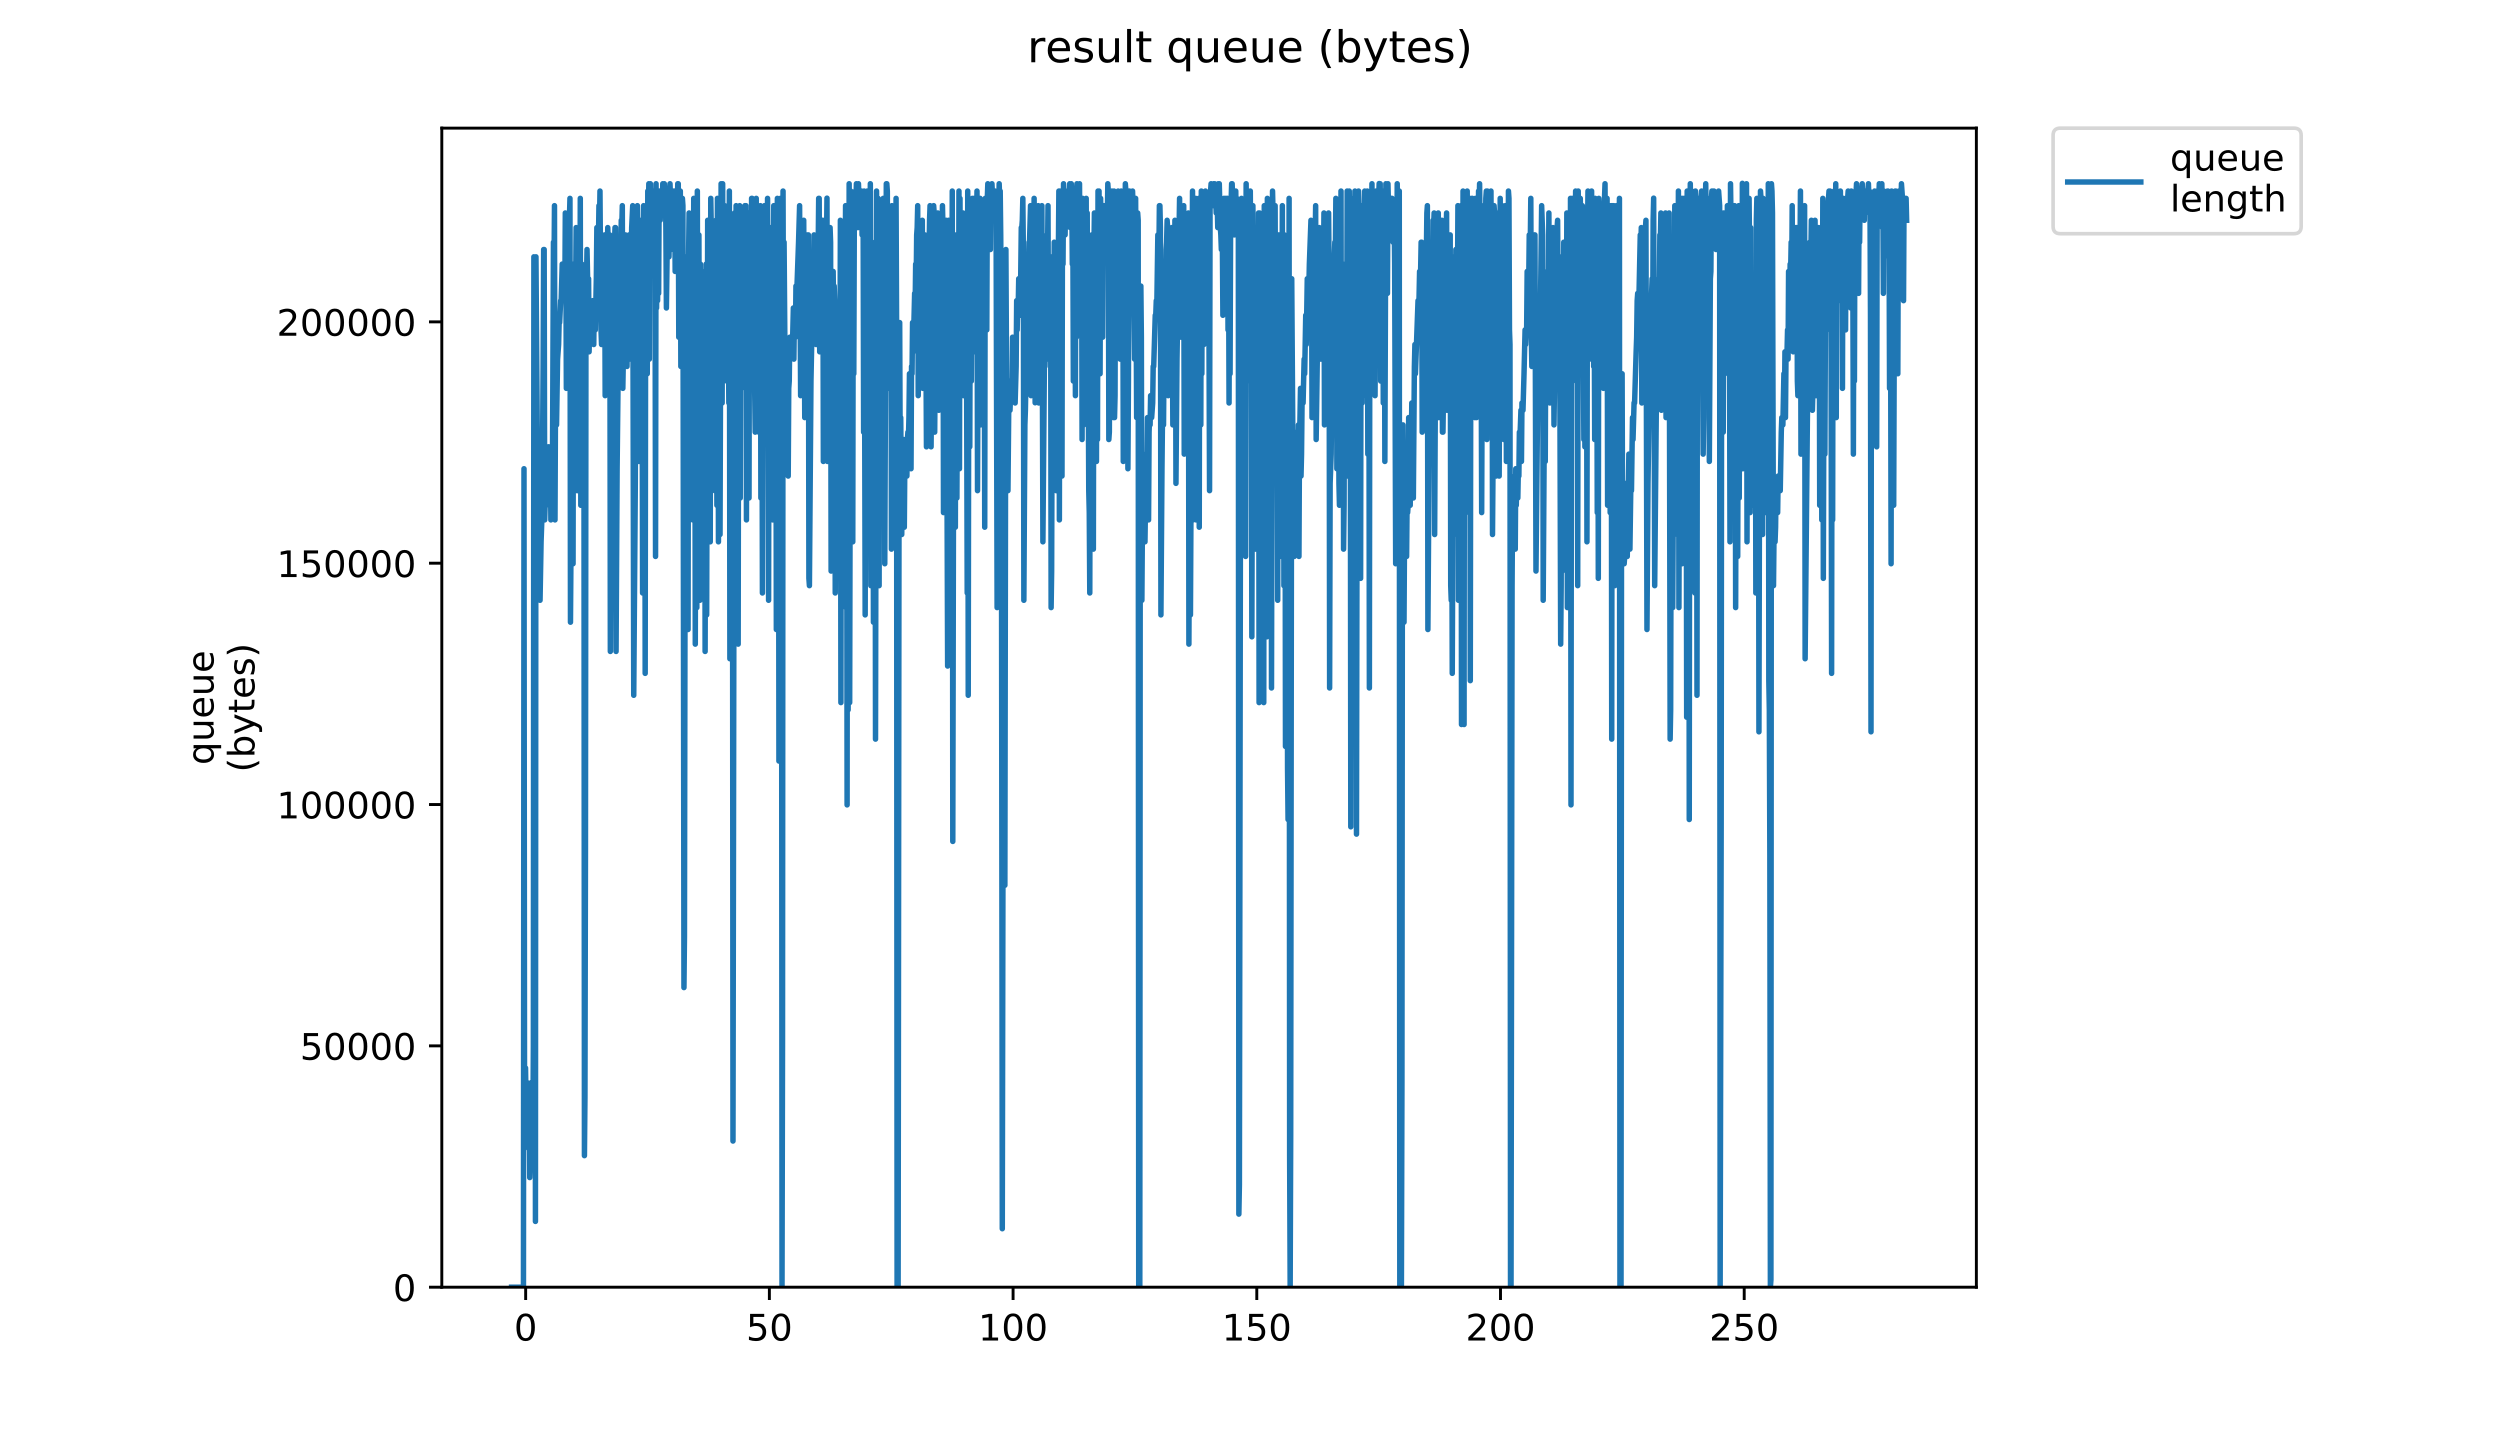 <?xml version="1.0" encoding="utf-8" standalone="no"?>
<!DOCTYPE svg PUBLIC "-//W3C//DTD SVG 1.1//EN"
  "http://www.w3.org/Graphics/SVG/1.1/DTD/svg11.dtd">
<!-- Created with matplotlib (https://matplotlib.org/) -->
<svg height="396pt" version="1.1" viewBox="0 0 684 396" width="684pt" xmlns="http://www.w3.org/2000/svg" xmlns:xlink="http://www.w3.org/1999/xlink">
 <defs>
  <style type="text/css">
*{stroke-linecap:butt;stroke-linejoin:round;}
  </style>
 </defs>
 <g id="figure_1">
  <g id="patch_1">
   <path d="M 0 396 
L 684 396 
L 684 0 
L 0 0 
z
" style="fill:#ffffff;"/>
  </g>
  <g id="axes_1">
   <g id="patch_2">
    <path d="M 120.879 352.174 
L 540.734 352.174 
L 540.734 35.062 
L 120.879 35.062 
z
" style="fill:#ffffff;"/>
   </g>
   <g id="matplotlib.axis_1">
    <g id="xtick_1">
     <g id="line2d_1">
      <defs>
       <path d="M 0 0 
L 0 3.5 
" id="mf8c179e2cf" style="stroke:#000000;stroke-width:0.8;"/>
      </defs>
      <g>
       <use style="stroke:#000000;stroke-width:0.8;" x="143.821" xlink:href="#mf8c179e2cf" y="352.174"/>
      </g>
     </g>
     <g id="text_1">
      <!-- 0 -->
      <defs>
       <path d="M 31.781 66.406 
Q 24.172 66.406 20.328 58.906 
Q 16.5 51.422 16.5 36.375 
Q 16.5 21.391 20.328 13.891 
Q 24.172 6.391 31.781 6.391 
Q 39.453 6.391 43.281 13.891 
Q 47.125 21.391 47.125 36.375 
Q 47.125 51.422 43.281 58.906 
Q 39.453 66.406 31.781 66.406 
z
M 31.781 74.219 
Q 44.047 74.219 50.516 64.516 
Q 56.984 54.828 56.984 36.375 
Q 56.984 17.969 50.516 8.266 
Q 44.047 -1.422 31.781 -1.422 
Q 19.531 -1.422 13.062 8.266 
Q 6.594 17.969 6.594 36.375 
Q 6.594 54.828 13.062 64.516 
Q 19.531 74.219 31.781 74.219 
z
" id="DejaVuSans-48"/>
      </defs>
      <g transform="translate(140.64 366.773)scale(0.1 -0.1)">
       <use xlink:href="#DejaVuSans-48"/>
      </g>
     </g>
    </g>
    <g id="xtick_2">
     <g id="line2d_2">
      <g>
       <use style="stroke:#000000;stroke-width:0.8;" x="210.5" xlink:href="#mf8c179e2cf" y="352.174"/>
      </g>
     </g>
     <g id="text_2">
      <!-- 50 -->
      <defs>
       <path d="M 10.797 72.906 
L 49.516 72.906 
L 49.516 64.594 
L 19.828 64.594 
L 19.828 46.734 
Q 21.969 47.469 24.109 47.828 
Q 26.266 48.188 28.422 48.188 
Q 40.625 48.188 47.75 41.5 
Q 54.891 34.812 54.891 23.391 
Q 54.891 11.625 47.562 5.094 
Q 40.234 -1.422 26.906 -1.422 
Q 22.312 -1.422 17.547 -0.641 
Q 12.797 0.141 7.719 1.703 
L 7.719 11.625 
Q 12.109 9.234 16.797 8.062 
Q 21.484 6.891 26.703 6.891 
Q 35.156 6.891 40.078 11.328 
Q 45.016 15.766 45.016 23.391 
Q 45.016 31 40.078 35.438 
Q 35.156 39.891 26.703 39.891 
Q 22.75 39.891 18.812 39.016 
Q 14.891 38.141 10.797 36.281 
z
" id="DejaVuSans-53"/>
      </defs>
      <g transform="translate(204.137 366.773)scale(0.1 -0.1)">
       <use xlink:href="#DejaVuSans-53"/>
       <use x="63.623" xlink:href="#DejaVuSans-48"/>
      </g>
     </g>
    </g>
    <g id="xtick_3">
     <g id="line2d_3">
      <g>
       <use style="stroke:#000000;stroke-width:0.8;" x="277.179" xlink:href="#mf8c179e2cf" y="352.174"/>
      </g>
     </g>
     <g id="text_3">
      <!-- 100 -->
      <defs>
       <path d="M 12.406 8.297 
L 28.516 8.297 
L 28.516 63.922 
L 10.984 60.406 
L 10.984 69.391 
L 28.422 72.906 
L 38.281 72.906 
L 38.281 8.297 
L 54.391 8.297 
L 54.391 0 
L 12.406 0 
z
" id="DejaVuSans-49"/>
      </defs>
      <g transform="translate(267.635 366.773)scale(0.1 -0.1)">
       <use xlink:href="#DejaVuSans-49"/>
       <use x="63.623" xlink:href="#DejaVuSans-48"/>
       <use x="127.246" xlink:href="#DejaVuSans-48"/>
      </g>
     </g>
    </g>
    <g id="xtick_4">
     <g id="line2d_4">
      <g>
       <use style="stroke:#000000;stroke-width:0.8;" x="343.858" xlink:href="#mf8c179e2cf" y="352.174"/>
      </g>
     </g>
     <g id="text_4">
      <!-- 150 -->
      <g transform="translate(334.314 366.773)scale(0.1 -0.1)">
       <use xlink:href="#DejaVuSans-49"/>
       <use x="63.623" xlink:href="#DejaVuSans-53"/>
       <use x="127.246" xlink:href="#DejaVuSans-48"/>
      </g>
     </g>
    </g>
    <g id="xtick_5">
     <g id="line2d_5">
      <g>
       <use style="stroke:#000000;stroke-width:0.8;" x="410.537" xlink:href="#mf8c179e2cf" y="352.174"/>
      </g>
     </g>
     <g id="text_5">
      <!-- 200 -->
      <defs>
       <path d="M 19.188 8.297 
L 53.609 8.297 
L 53.609 0 
L 7.328 0 
L 7.328 8.297 
Q 12.938 14.109 22.625 23.891 
Q 32.328 33.688 34.812 36.531 
Q 39.547 41.844 41.422 45.531 
Q 43.312 49.219 43.312 52.781 
Q 43.312 58.594 39.234 62.25 
Q 35.156 65.922 28.609 65.922 
Q 23.969 65.922 18.812 64.312 
Q 13.672 62.703 7.812 59.422 
L 7.812 69.391 
Q 13.766 71.781 18.938 73 
Q 24.125 74.219 28.422 74.219 
Q 39.75 74.219 46.484 68.547 
Q 53.219 62.891 53.219 53.422 
Q 53.219 48.922 51.531 44.891 
Q 49.859 40.875 45.406 35.406 
Q 44.188 33.984 37.641 27.219 
Q 31.109 20.453 19.188 8.297 
z
" id="DejaVuSans-50"/>
      </defs>
      <g transform="translate(400.993 366.773)scale(0.1 -0.1)">
       <use xlink:href="#DejaVuSans-50"/>
       <use x="63.623" xlink:href="#DejaVuSans-48"/>
       <use x="127.246" xlink:href="#DejaVuSans-48"/>
      </g>
     </g>
    </g>
    <g id="xtick_6">
     <g id="line2d_6">
      <g>
       <use style="stroke:#000000;stroke-width:0.8;" x="477.216" xlink:href="#mf8c179e2cf" y="352.174"/>
      </g>
     </g>
     <g id="text_6">
      <!-- 250 -->
      <g transform="translate(467.672 366.773)scale(0.1 -0.1)">
       <use xlink:href="#DejaVuSans-50"/>
       <use x="63.623" xlink:href="#DejaVuSans-53"/>
       <use x="127.246" xlink:href="#DejaVuSans-48"/>
      </g>
     </g>
    </g>
   </g>
   <g id="matplotlib.axis_2">
    <g id="ytick_1">
     <g id="line2d_7">
      <defs>
       <path d="M 0 0 
L -3.5 0 
" id="m109876a748" style="stroke:#000000;stroke-width:0.8;"/>
      </defs>
      <g>
       <use style="stroke:#000000;stroke-width:0.8;" x="120.879" xlink:href="#m109876a748" y="352.174"/>
      </g>
     </g>
     <g id="text_7">
      <!-- 0 -->
      <g transform="translate(107.516 355.973)scale(0.1 -0.1)">
       <use xlink:href="#DejaVuSans-48"/>
      </g>
     </g>
    </g>
    <g id="ytick_2">
     <g id="line2d_8">
      <g>
       <use style="stroke:#000000;stroke-width:0.8;" x="120.879" xlink:href="#m109876a748" y="286.146"/>
      </g>
     </g>
     <g id="text_8">
      <!-- 50000 -->
      <g transform="translate(82.066 289.945)scale(0.1 -0.1)">
       <use xlink:href="#DejaVuSans-53"/>
       <use x="63.623" xlink:href="#DejaVuSans-48"/>
       <use x="127.246" xlink:href="#DejaVuSans-48"/>
       <use x="190.869" xlink:href="#DejaVuSans-48"/>
       <use x="254.492" xlink:href="#DejaVuSans-48"/>
      </g>
     </g>
    </g>
    <g id="ytick_3">
     <g id="line2d_9">
      <g>
       <use style="stroke:#000000;stroke-width:0.8;" x="120.879" xlink:href="#m109876a748" y="220.117"/>
      </g>
     </g>
     <g id="text_9">
      <!-- 100000 -->
      <g transform="translate(75.704 223.917)scale(0.1 -0.1)">
       <use xlink:href="#DejaVuSans-49"/>
       <use x="63.623" xlink:href="#DejaVuSans-48"/>
       <use x="127.246" xlink:href="#DejaVuSans-48"/>
       <use x="190.869" xlink:href="#DejaVuSans-48"/>
       <use x="254.492" xlink:href="#DejaVuSans-48"/>
       <use x="318.115" xlink:href="#DejaVuSans-48"/>
      </g>
     </g>
    </g>
    <g id="ytick_4">
     <g id="line2d_10">
      <g>
       <use style="stroke:#000000;stroke-width:0.8;" x="120.879" xlink:href="#m109876a748" y="154.089"/>
      </g>
     </g>
     <g id="text_10">
      <!-- 150000 -->
      <g transform="translate(75.704 157.888)scale(0.1 -0.1)">
       <use xlink:href="#DejaVuSans-49"/>
       <use x="63.623" xlink:href="#DejaVuSans-53"/>
       <use x="127.246" xlink:href="#DejaVuSans-48"/>
       <use x="190.869" xlink:href="#DejaVuSans-48"/>
       <use x="254.492" xlink:href="#DejaVuSans-48"/>
       <use x="318.115" xlink:href="#DejaVuSans-48"/>
      </g>
     </g>
    </g>
    <g id="ytick_5">
     <g id="line2d_11">
      <g>
       <use style="stroke:#000000;stroke-width:0.8;" x="120.879" xlink:href="#m109876a748" y="88.061"/>
      </g>
     </g>
     <g id="text_11">
      <!-- 200000 -->
      <g transform="translate(75.704 91.86)scale(0.1 -0.1)">
       <use xlink:href="#DejaVuSans-50"/>
       <use x="63.623" xlink:href="#DejaVuSans-48"/>
       <use x="127.246" xlink:href="#DejaVuSans-48"/>
       <use x="190.869" xlink:href="#DejaVuSans-48"/>
       <use x="254.492" xlink:href="#DejaVuSans-48"/>
       <use x="318.115" xlink:href="#DejaVuSans-48"/>
      </g>
     </g>
    </g>
    <g id="text_12">
     <!-- queue -->
     <defs>
      <path d="M 14.797 27.297 
Q 14.797 17.391 18.875 11.75 
Q 22.953 6.109 30.078 6.109 
Q 37.203 6.109 41.297 11.75 
Q 45.406 17.391 45.406 27.297 
Q 45.406 37.203 41.297 42.844 
Q 37.203 48.484 30.078 48.484 
Q 22.953 48.484 18.875 42.844 
Q 14.797 37.203 14.797 27.297 
z
M 45.406 8.203 
Q 42.578 3.328 38.25 0.953 
Q 33.938 -1.422 27.875 -1.422 
Q 17.969 -1.422 11.734 6.484 
Q 5.516 14.406 5.516 27.297 
Q 5.516 40.188 11.734 48.094 
Q 17.969 56 27.875 56 
Q 33.938 56 38.25 53.625 
Q 42.578 51.266 45.406 46.391 
L 45.406 54.688 
L 54.391 54.688 
L 54.391 -20.797 
L 45.406 -20.797 
z
" id="DejaVuSans-113"/>
      <path d="M 8.5 21.578 
L 8.5 54.688 
L 17.484 54.688 
L 17.484 21.922 
Q 17.484 14.156 20.5 10.266 
Q 23.531 6.391 29.594 6.391 
Q 36.859 6.391 41.078 11.031 
Q 45.312 15.672 45.312 23.688 
L 45.312 54.688 
L 54.297 54.688 
L 54.297 0 
L 45.312 0 
L 45.312 8.406 
Q 42.047 3.422 37.719 1 
Q 33.406 -1.422 27.688 -1.422 
Q 18.266 -1.422 13.375 4.438 
Q 8.5 10.297 8.5 21.578 
z
M 31.109 56 
z
" id="DejaVuSans-117"/>
      <path d="M 56.203 29.594 
L 56.203 25.203 
L 14.891 25.203 
Q 15.484 15.922 20.484 11.062 
Q 25.484 6.203 34.422 6.203 
Q 39.594 6.203 44.453 7.469 
Q 49.312 8.734 54.109 11.281 
L 54.109 2.781 
Q 49.266 0.734 44.188 -0.344 
Q 39.109 -1.422 33.891 -1.422 
Q 20.797 -1.422 13.156 6.188 
Q 5.516 13.812 5.516 26.812 
Q 5.516 40.234 12.766 48.109 
Q 20.016 56 32.328 56 
Q 43.359 56 49.781 48.891 
Q 56.203 41.797 56.203 29.594 
z
M 47.219 32.234 
Q 47.125 39.594 43.094 43.984 
Q 39.062 48.391 32.422 48.391 
Q 24.906 48.391 20.391 44.141 
Q 15.875 39.891 15.188 32.172 
z
" id="DejaVuSans-101"/>
     </defs>
     <g transform="translate(58.426 209.283)rotate(-90)scale(0.1 -0.1)">
      <use xlink:href="#DejaVuSans-113"/>
      <use x="63.477" xlink:href="#DejaVuSans-117"/>
      <use x="126.855" xlink:href="#DejaVuSans-101"/>
      <use x="188.379" xlink:href="#DejaVuSans-117"/>
      <use x="251.758" xlink:href="#DejaVuSans-101"/>
     </g>
     <!-- (bytes) -->
     <defs>
      <path d="M 31 75.875 
Q 24.469 64.656 21.281 53.656 
Q 18.109 42.672 18.109 31.391 
Q 18.109 20.125 21.312 9.062 
Q 24.516 -2 31 -13.188 
L 23.188 -13.188 
Q 15.875 -1.703 12.234 9.375 
Q 8.594 20.453 8.594 31.391 
Q 8.594 42.281 12.203 53.312 
Q 15.828 64.359 23.188 75.875 
z
" id="DejaVuSans-40"/>
      <path d="M 48.688 27.297 
Q 48.688 37.203 44.609 42.844 
Q 40.531 48.484 33.406 48.484 
Q 26.266 48.484 22.188 42.844 
Q 18.109 37.203 18.109 27.297 
Q 18.109 17.391 22.188 11.75 
Q 26.266 6.109 33.406 6.109 
Q 40.531 6.109 44.609 11.75 
Q 48.688 17.391 48.688 27.297 
z
M 18.109 46.391 
Q 20.953 51.266 25.266 53.625 
Q 29.594 56 35.594 56 
Q 45.562 56 51.781 48.094 
Q 58.016 40.188 58.016 27.297 
Q 58.016 14.406 51.781 6.484 
Q 45.562 -1.422 35.594 -1.422 
Q 29.594 -1.422 25.266 0.953 
Q 20.953 3.328 18.109 8.203 
L 18.109 0 
L 9.078 0 
L 9.078 75.984 
L 18.109 75.984 
z
" id="DejaVuSans-98"/>
      <path d="M 32.172 -5.078 
Q 28.375 -14.844 24.75 -17.812 
Q 21.141 -20.797 15.094 -20.797 
L 7.906 -20.797 
L 7.906 -13.281 
L 13.188 -13.281 
Q 16.891 -13.281 18.938 -11.516 
Q 21 -9.766 23.484 -3.219 
L 25.094 0.875 
L 2.984 54.688 
L 12.5 54.688 
L 29.594 11.922 
L 46.688 54.688 
L 56.203 54.688 
z
" id="DejaVuSans-121"/>
      <path d="M 18.312 70.219 
L 18.312 54.688 
L 36.812 54.688 
L 36.812 47.703 
L 18.312 47.703 
L 18.312 18.016 
Q 18.312 11.328 20.141 9.422 
Q 21.969 7.516 27.594 7.516 
L 36.812 7.516 
L 36.812 0 
L 27.594 0 
Q 17.188 0 13.234 3.875 
Q 9.281 7.766 9.281 18.016 
L 9.281 47.703 
L 2.688 47.703 
L 2.688 54.688 
L 9.281 54.688 
L 9.281 70.219 
z
" id="DejaVuSans-116"/>
      <path d="M 44.281 53.078 
L 44.281 44.578 
Q 40.484 46.531 36.375 47.5 
Q 32.281 48.484 27.875 48.484 
Q 21.188 48.484 17.844 46.438 
Q 14.5 44.391 14.5 40.281 
Q 14.5 37.156 16.891 35.375 
Q 19.281 33.594 26.516 31.984 
L 29.594 31.297 
Q 39.156 29.25 43.188 25.516 
Q 47.219 21.781 47.219 15.094 
Q 47.219 7.469 41.188 3.016 
Q 35.156 -1.422 24.609 -1.422 
Q 20.219 -1.422 15.453 -0.562 
Q 10.688 0.297 5.422 2 
L 5.422 11.281 
Q 10.406 8.688 15.234 7.391 
Q 20.062 6.109 24.812 6.109 
Q 31.156 6.109 34.562 8.281 
Q 37.984 10.453 37.984 14.406 
Q 37.984 18.062 35.516 20.016 
Q 33.062 21.969 24.703 23.781 
L 21.578 24.516 
Q 13.234 26.266 9.516 29.906 
Q 5.812 33.547 5.812 39.891 
Q 5.812 47.609 11.281 51.797 
Q 16.75 56 26.812 56 
Q 31.781 56 36.172 55.266 
Q 40.578 54.547 44.281 53.078 
z
" id="DejaVuSans-115"/>
      <path d="M 8.016 75.875 
L 15.828 75.875 
Q 23.141 64.359 26.781 53.312 
Q 30.422 42.281 30.422 31.391 
Q 30.422 20.453 26.781 9.375 
Q 23.141 -1.703 15.828 -13.188 
L 8.016 -13.188 
Q 14.5 -2 17.703 9.062 
Q 20.906 20.125 20.906 31.391 
Q 20.906 42.672 17.703 53.656 
Q 14.5 64.656 8.016 75.875 
z
" id="DejaVuSans-41"/>
     </defs>
     <g transform="translate(69.624 211.295)rotate(-90)scale(0.1 -0.1)">
      <use xlink:href="#DejaVuSans-40"/>
      <use x="39.014" xlink:href="#DejaVuSans-98"/>
      <use x="102.49" xlink:href="#DejaVuSans-121"/>
      <use x="161.67" xlink:href="#DejaVuSans-116"/>
      <use x="200.879" xlink:href="#DejaVuSans-101"/>
      <use x="262.402" xlink:href="#DejaVuSans-115"/>
      <use x="314.502" xlink:href="#DejaVuSans-41"/>
     </g>
    </g>
   </g>
   <g id="line2d_12">
    <path clip-path="url(#p8cb68afdff)" d="M 139.963 352.174 
L 143.218 352.174 
L 143.364 128.248 
L 143.504 292.194 
L 143.644 298.192 
L 143.786 292.194 
L 143.928 302.191 
L 144.072 300.191 
L 144.214 296.193 
L 144.505 312.187 
L 144.646 314.187 
L 144.793 298.192 
L 144.935 322.184 
L 145.216 314.187 
L 145.356 296.193 
L 145.496 312.187 
L 145.644 306.197 
L 145.788 310.188 
L 145.928 286.196 
L 146.069 70.267 
L 146.212 94.259 
L 146.356 78.265 
L 146.496 334.18 
L 146.636 70.267 
L 146.916 108.255 
L 147.196 148.242 
L 147.336 160.238 
L 147.477 162.237 
L 147.617 160.238 
L 147.757 164.236 
L 148.037 148.242 
L 148.318 140.244 
L 148.6 100.257 
L 148.744 68.268 
L 148.885 68.268 
L 149.026 142.244 
L 149.308 132.247 
L 149.449 138.245 
L 149.59 126.249 
L 149.731 126.249 
L 150.013 122.25 
L 150.156 122.25 
L 150.298 124.25 
L 150.439 124.25 
L 150.58 126.249 
L 150.72 142.244 
L 150.861 136.246 
L 151.001 122.25 
L 151.142 130.248 
L 151.424 66.269 
L 151.564 76.265 
L 151.705 56.272 
L 151.845 142.244 
L 151.986 110.254 
L 152.127 116.252 
L 152.268 116.252 
L 152.549 98.258 
L 152.833 94.259 
L 152.974 88.261 
L 153.115 88.261 
L 153.398 82.263 
L 153.539 82.263 
L 153.821 72.256 
L 153.962 80.264 
L 154.106 72.256 
L 154.246 72.256 
L 154.387 74.266 
L 154.528 82.263 
L 154.668 58.271 
L 154.811 66.269 
L 154.954 106.255 
L 155.517 70.267 
L 155.94 54.273 
L 156.08 170.234 
L 156.506 110.254 
L 156.647 154.24 
L 156.788 154.24 
L 156.929 72.256 
L 157.069 74.266 
L 157.209 130.248 
L 157.49 80.264 
L 157.633 62.27 
L 157.775 126.249 
L 157.917 134.246 
L 158.058 112.253 
L 158.199 70.267 
L 158.342 112.253 
L 158.483 78.265 
L 158.624 106.255 
L 158.766 54.273 
L 158.909 138.245 
L 159.05 80.264 
L 159.191 72.256 
L 159.332 94.259 
L 159.474 96.259 
L 159.616 116.252 
L 159.758 92.26 
L 159.9 316.186 
L 160.041 300.191 
L 160.183 232.214 
L 160.325 74.266 
L 160.467 76.265 
L 160.609 68.268 
L 160.893 82.263 
L 161.035 76.265 
L 161.175 96.259 
L 161.316 90.261 
L 161.601 90.261 
L 161.742 86.262 
L 161.883 86.262 
L 162.026 90.261 
L 162.168 82.263 
L 162.308 86.262 
L 162.449 94.259 
L 162.59 82.263 
L 162.731 82.263 
L 162.873 90.261 
L 163.156 76.265 
L 163.299 62.27 
L 163.587 76.265 
L 163.87 56.272 
L 164.01 62.27 
L 164.152 52.273 
L 164.44 90.261 
L 164.582 94.259 
L 164.723 76.265 
L 164.865 76.265 
L 165.005 70.267 
L 165.147 72.256 
L 165.288 76.265 
L 165.43 64.269 
L 165.573 108.255 
L 165.716 96.259 
L 165.858 94.259 
L 166.283 62.27 
L 166.424 66.269 
L 166.565 76.265 
L 166.706 64.269 
L 166.847 64.269 
L 166.989 178.232 
L 167.272 116.252 
L 167.414 112.253 
L 167.698 88.261 
L 167.84 86.262 
L 167.983 68.268 
L 168.126 66.269 
L 168.267 62.27 
L 168.41 62.27 
L 168.555 178.232 
L 168.84 128.248 
L 169.122 102.257 
L 169.266 88.261 
L 169.408 86.262 
L 169.697 76.265 
L 169.98 60.271 
L 170.122 62.27 
L 170.264 56.272 
L 170.406 106.255 
L 171.116 64.269 
L 171.402 82.263 
L 171.546 100.257 
L 171.833 70.267 
L 171.975 70.267 
L 172.117 64.269 
L 172.259 98.258 
L 172.401 82.263 
L 172.543 80.264 
L 172.826 62.27 
L 173.108 56.272 
L 173.391 190.228 
L 173.821 132.016 
L 173.963 82.263 
L 174.107 126.249 
L 174.391 56.272 
L 174.534 124.25 
L 174.676 70.267 
L 174.817 126.249 
L 174.958 82.263 
L 175.1 116.252 
L 175.242 118.233 
L 175.386 60.271 
L 175.529 64.269 
L 175.672 94.259 
L 175.813 162.237 
L 175.955 66.269 
L 176.096 56.272 
L 176.238 102.257 
L 176.379 64.269 
L 176.521 184.23 
L 176.663 64.269 
L 176.806 56.272 
L 177.09 102.257 
L 177.231 52.273 
L 177.373 60.271 
L 177.517 50.274 
L 177.658 98.258 
L 177.801 52.273 
L 177.941 50.274 
L 178.083 58.271 
L 178.223 54.273 
L 178.364 62.27 
L 178.505 62.27 
L 178.646 52.273 
L 178.786 56.272 
L 178.927 54.273 
L 179.209 64.269 
L 179.354 152.24 
L 179.495 50.274 
L 179.635 84.263 
L 179.775 70.267 
L 179.916 82.263 
L 180.06 52.273 
L 180.201 80.264 
L 180.345 52.273 
L 180.486 52.273 
L 180.628 60.271 
L 180.771 54.273 
L 181.053 54.273 
L 181.194 58.271 
L 181.334 50.274 
L 181.475 56.272 
L 181.755 50.274 
L 181.896 52.273 
L 182.039 52.273 
L 182.186 62.27 
L 182.327 84.263 
L 182.748 52.273 
L 182.888 54.273 
L 183.031 70.267 
L 183.314 50.274 
L 183.454 54.273 
L 183.595 68.268 
L 183.736 66.269 
L 183.876 54.273 
L 184.017 52.273 
L 184.161 52.273 
L 184.303 56.272 
L 184.583 52.273 
L 184.726 74.266 
L 184.868 52.273 
L 185.009 58.271 
L 185.15 54.273 
L 185.292 58.271 
L 185.432 50.274 
L 185.572 50.274 
L 185.714 92.26 
L 185.856 62.27 
L 186.137 52.273 
L 186.28 100.257 
L 186.421 100.257 
L 186.704 54.273 
L 186.845 56.272 
L 187.128 270.201 
L 187.27 256.206 
L 187.552 78.265 
L 187.693 70.267 
L 187.833 74.266 
L 187.973 94.259 
L 188.113 78.265 
L 188.253 172.234 
L 188.394 70.267 
L 188.535 58.271 
L 188.675 86.262 
L 188.963 60.271 
L 189.103 108.255 
L 189.384 60.271 
L 189.524 142.244 
L 189.804 54.273 
L 189.944 120.251 
L 190.088 66.269 
L 190.23 176.232 
L 190.511 60.271 
L 190.651 166.236 
L 190.791 52.273 
L 190.931 130.248 
L 191.219 64.269 
L 191.501 164.236 
L 191.642 72.256 
L 191.782 106.255 
L 191.922 76.265 
L 192.063 94.259 
L 192.213 90.261 
L 192.354 94.259 
L 192.495 94.259 
L 192.779 74.266 
L 192.919 178.232 
L 193.2 72.256 
L 193.34 168.235 
L 193.62 60.271 
L 193.76 94.259 
L 193.901 94.259 
L 194.042 74.266 
L 194.183 92.26 
L 194.323 148.242 
L 194.463 54.273 
L 194.604 62.27 
L 194.744 104.256 
L 194.884 90.261 
L 195.024 116.252 
L 195.165 88.261 
L 195.305 94.259 
L 195.446 82.263 
L 195.586 134.246 
L 195.867 60.271 
L 196.007 78.265 
L 196.147 138.245 
L 196.287 54.273 
L 196.427 66.269 
L 196.568 148.242 
L 196.855 62.27 
L 197.002 146.242 
L 197.295 50.274 
L 197.436 108.255 
L 197.577 110.254 
L 197.718 50.274 
L 197.86 104.256 
L 198.001 94.259 
L 198.142 100.257 
L 198.282 56.272 
L 198.564 98.258 
L 198.705 70.267 
L 198.847 104.256 
L 199.13 70.267 
L 199.411 110.254 
L 199.551 52.273 
L 199.695 180.231 
L 199.835 88.261 
L 199.977 142.244 
L 200.117 72.256 
L 200.258 104.256 
L 200.4 104.256 
L 200.542 312.187 
L 200.97 58.271 
L 201.257 108.255 
L 201.399 56.272 
L 201.682 138.245 
L 201.824 66.269 
L 201.965 176.232 
L 202.108 66.269 
L 202.248 78.265 
L 202.389 56.272 
L 202.529 136.246 
L 202.67 72.256 
L 202.811 66.269 
L 202.951 76.265 
L 203.092 60.271 
L 203.234 80.264 
L 203.377 60.271 
L 203.518 94.259 
L 203.66 60.271 
L 203.802 56.272 
L 203.944 106.255 
L 204.087 56.272 
L 204.227 142.244 
L 204.368 68.268 
L 204.508 58.271 
L 204.648 86.262 
L 204.79 58.216 
L 204.932 136.246 
L 205.072 60.271 
L 205.213 70.267 
L 205.354 106.255 
L 205.636 54.273 
L 205.777 54.273 
L 205.918 66.269 
L 206.06 88.261 
L 206.201 84.263 
L 206.622 118.233 
L 206.765 60.271 
L 206.905 54.273 
L 207.046 104.256 
L 207.187 56.272 
L 207.328 104.256 
L 207.469 68.268 
L 207.61 118.233 
L 207.892 66.269 
L 208.033 56.272 
L 208.174 136.246 
L 208.315 58.271 
L 208.456 90.261 
L 208.597 162.237 
L 208.878 66.269 
L 209.018 94.259 
L 209.159 56.272 
L 209.299 62.27 
L 209.439 114.253 
L 209.58 90.261 
L 209.72 96.259 
L 210.001 54.273 
L 210.144 80.264 
L 210.286 164.236 
L 210.427 66.269 
L 210.567 102.257 
L 210.708 88.261 
L 210.849 92.26 
L 210.989 62.27 
L 211.416 142.244 
L 211.7 56.272 
L 211.841 56.272 
L 211.982 116.252 
L 212.126 124.25 
L 212.266 72.256 
L 212.407 172.234 
L 212.548 74.266 
L 212.689 54.273 
L 212.831 106.255 
L 212.972 74.266 
L 213.114 208.222 
L 213.254 74.266 
L 213.395 68.268 
L 213.536 54.273 
L 213.677 54.273 
L 213.817 96.259 
L 213.958 352.174 
L 214.101 284.197 
L 214.241 52.273 
L 214.383 104.256 
L 214.524 66.269 
L 214.805 102.257 
L 214.947 96.259 
L 215.655 130.248 
L 215.799 106.255 
L 215.939 104.256 
L 216.079 92.26 
L 216.359 92.26 
L 216.64 96.259 
L 216.781 96.259 
L 217.063 84.263 
L 217.205 98.258 
L 217.345 86.262 
L 217.487 92.26 
L 217.627 92.26 
L 217.769 78.265 
L 217.912 82.263 
L 218.481 66.269 
L 218.769 56.272 
L 219.05 108.255 
L 219.332 78.265 
L 219.472 80.264 
L 219.613 74.266 
L 219.753 78.265 
L 219.895 60.271 
L 220.179 114.253 
L 220.464 84.263 
L 220.604 84.263 
L 220.746 80.264 
L 220.89 64.269 
L 221.032 74.266 
L 221.173 64.269 
L 221.314 158.238 
L 221.455 160.238 
L 221.878 104.256 
L 222.304 82.263 
L 222.445 74.266 
L 222.585 76.265 
L 222.726 64.269 
L 222.867 66.269 
L 223.007 66.269 
L 223.288 94.259 
L 223.429 82.263 
L 223.57 82.263 
L 223.71 70.267 
L 223.85 68.268 
L 223.99 54.273 
L 224.13 54.273 
L 224.271 96.259 
L 224.417 82.263 
L 224.56 86.262 
L 224.703 70.267 
L 224.847 74.266 
L 224.987 60.271 
L 225.13 60.271 
L 225.271 126.249 
L 225.552 92.26 
L 225.835 80.264 
L 225.975 80.264 
L 226.259 54.217 
L 226.402 126.249 
L 226.686 88.261 
L 226.826 84.263 
L 227.109 62.27 
L 227.25 66.269 
L 227.391 156.239 
L 227.533 122.25 
L 227.673 142.244 
L 227.813 82.263 
L 227.953 74.266 
L 228.094 88.261 
L 228.234 78.265 
L 228.379 82.263 
L 228.52 162.237 
L 228.803 90.261 
L 228.944 108.255 
L 229.085 108.255 
L 229.226 126.249 
L 229.366 104.256 
L 229.506 142.244 
L 229.647 138.245 
L 229.788 114.253 
L 229.929 60.271 
L 230.071 192.227 
L 230.215 86.262 
L 230.358 98.258 
L 230.498 122.25 
L 230.639 126.249 
L 230.779 64.269 
L 230.92 122.25 
L 231.065 64.269 
L 231.205 80.264 
L 231.346 56.272 
L 231.486 166.236 
L 231.627 90.261 
L 231.767 220.218 
L 231.908 56.272 
L 232.048 194.226 
L 232.329 50.274 
L 232.47 192.227 
L 232.754 52.273 
L 232.895 70.267 
L 233.038 122.25 
L 233.178 56.272 
L 233.318 148.242 
L 233.458 60.271 
L 233.599 102.257 
L 233.74 60.271 
L 233.88 58.271 
L 234.024 52.273 
L 234.167 56.272 
L 234.31 50.274 
L 234.732 62.27 
L 234.875 50.274 
L 235.016 54.273 
L 235.157 54.273 
L 235.299 52.273 
L 235.441 54.273 
L 235.582 52.273 
L 235.723 52.273 
L 235.864 64.269 
L 236.145 54.273 
L 236.286 118.233 
L 236.426 52.273 
L 236.709 168.235 
L 236.995 62.27 
L 237.136 130.248 
L 237.276 52.273 
L 237.417 122.25 
L 237.699 68.268 
L 237.84 52.273 
L 237.98 150.241 
L 238.123 50.274 
L 238.264 160.238 
L 238.405 76.265 
L 238.546 66.269 
L 238.687 122.25 
L 238.83 96.259 
L 238.971 170.234 
L 239.256 90.261 
L 239.397 82.263 
L 239.539 202.224 
L 239.821 52.273 
L 240.103 106.255 
L 240.246 54.273 
L 240.387 86.262 
L 240.527 160.238 
L 240.667 62.27 
L 240.808 70.267 
L 241.09 92.26 
L 241.231 92.26 
L 241.371 112.253 
L 241.511 106.255 
L 241.651 54.273 
L 241.931 78.265 
L 242.071 154.24 
L 242.493 50.274 
L 242.633 50.274 
L 242.772 52.273 
L 242.912 106.255 
L 243.052 82.263 
L 243.193 102.257 
L 243.333 102.257 
L 243.474 58.271 
L 243.614 66.269 
L 243.754 60.271 
L 243.895 150.241 
L 244.035 56.272 
L 244.174 66.269 
L 244.314 62.27 
L 244.454 106.255 
L 244.595 102.257 
L 244.739 56.272 
L 244.879 134.246 
L 245.164 54.273 
L 245.304 88.261 
L 245.444 352.174 
L 245.727 352.174 
L 246.012 100.257 
L 246.153 88.261 
L 246.294 126.249 
L 246.434 114.253 
L 246.714 146.242 
L 246.994 126.249 
L 247.135 128.248 
L 247.276 120.251 
L 247.42 144.243 
L 247.561 126.249 
L 247.702 130.248 
L 247.983 122.25 
L 248.123 130.248 
L 248.263 120.251 
L 248.403 118.233 
L 248.545 120.251 
L 248.685 114.253 
L 248.828 102.257 
L 249.112 108.255 
L 249.255 128.248 
L 249.395 100.257 
L 249.535 102.257 
L 249.674 88.261 
L 249.815 96.259 
L 249.955 92.26 
L 250.24 80.264 
L 250.381 84.263 
L 250.521 72.256 
L 250.661 78.265 
L 250.8 64.269 
L 250.941 62.27 
L 251.081 56.272 
L 251.221 108.255 
L 251.645 80.264 
L 251.927 80.264 
L 252.067 64.269 
L 252.207 64.269 
L 252.347 60.271 
L 252.488 106.255 
L 252.772 82.263 
L 252.913 84.263 
L 253.056 64.269 
L 253.197 66.269 
L 253.477 122.25 
L 253.757 98.258 
L 254.322 60.271 
L 254.462 56.272 
L 254.603 112.253 
L 254.744 122.25 
L 255.026 84.263 
L 255.166 80.264 
L 255.307 72.256 
L 255.448 56.272 
L 255.589 58.271 
L 255.729 118.233 
L 255.87 100.257 
L 256.011 100.257 
L 256.292 72.256 
L 256.575 58.271 
L 256.861 112.253 
L 257.428 70.267 
L 257.572 70.267 
L 257.712 68.268 
L 257.854 56.272 
L 257.995 62.27 
L 258.137 140.244 
L 258.42 84.263 
L 258.848 60.271 
L 259.271 182.23 
L 259.412 178.232 
L 259.552 60.271 
L 259.693 124.25 
L 259.975 80.264 
L 260.118 62.27 
L 260.259 110.254 
L 260.4 98.258 
L 260.541 52.273 
L 260.682 230.214 
L 260.964 92.26 
L 261.105 64.269 
L 261.245 82.263 
L 261.385 144.243 
L 261.526 74.266 
L 261.666 64.269 
L 261.807 136.246 
L 262.09 68.268 
L 262.231 108.255 
L 262.372 52.273 
L 262.513 128.248 
L 262.654 54.273 
L 262.795 90.261 
L 262.936 82.263 
L 263.078 58.271 
L 263.219 106.255 
L 263.501 58.271 
L 263.641 108.255 
L 263.923 70.267 
L 264.064 80.264 
L 264.346 60.271 
L 264.628 162.237 
L 264.769 52.273 
L 264.909 190.228 
L 265.05 90.261 
L 265.191 92.26 
L 265.332 122.25 
L 265.473 66.269 
L 265.614 78.265 
L 265.756 104.256 
L 266.038 54.273 
L 266.18 72.256 
L 266.461 54.273 
L 266.602 66.269 
L 266.743 96.259 
L 267.024 58.271 
L 267.164 64.269 
L 267.305 52.273 
L 267.448 134.246 
L 267.73 54.273 
L 267.871 90.261 
L 268.011 96.259 
L 268.152 54.273 
L 268.293 116.252 
L 268.433 62.27 
L 268.574 114.253 
L 268.857 58.271 
L 268.997 68.268 
L 269.138 56.217 
L 269.279 72.256 
L 269.42 144.243 
L 269.561 54.273 
L 269.702 54.273 
L 269.843 56.272 
L 269.984 90.261 
L 270.125 54.273 
L 270.265 50.274 
L 270.546 60.271 
L 270.686 54.273 
L 270.828 68.268 
L 270.968 68.268 
L 271.111 52.273 
L 271.251 54.273 
L 271.393 50.274 
L 271.674 56.272 
L 271.817 52.273 
L 272.099 58.271 
L 272.239 52.273 
L 272.526 58.271 
L 272.809 166.236 
L 272.952 62.27 
L 273.093 66.269 
L 273.376 50.274 
L 273.516 54.273 
L 273.656 52.273 
L 273.797 64.269 
L 273.941 86.262 
L 274.225 336.179 
L 274.649 108.255 
L 274.931 242.211 
L 275.214 68.268 
L 275.497 122.25 
L 275.637 122.25 
L 275.777 134.246 
L 276.057 104.256 
L 276.338 112.253 
L 276.618 104.256 
L 276.759 104.256 
L 276.899 106.255 
L 277.039 92.26 
L 277.179 100.257 
L 277.319 96.259 
L 277.459 96.259 
L 277.599 100.257 
L 277.739 110.254 
L 278.018 100.257 
L 278.159 82.263 
L 278.299 90.261 
L 278.439 82.263 
L 278.579 84.263 
L 278.719 76.265 
L 278.859 80.264 
L 278.999 80.264 
L 279.14 86.262 
L 279.421 62.27 
L 279.563 62.27 
L 279.705 60.271 
L 279.846 54.273 
L 279.987 68.268 
L 280.127 164.236 
L 280.407 116.252 
L 280.547 112.253 
L 281.112 80.264 
L 281.252 84.263 
L 281.532 66.269 
L 281.672 66.269 
L 281.952 56.272 
L 282.096 108.255 
L 282.376 78.265 
L 282.516 84.263 
L 282.656 72.256 
L 282.796 70.267 
L 282.936 54.273 
L 283.217 110.199 
L 283.499 88.261 
L 283.642 90.261 
L 283.784 70.267 
L 283.927 68.268 
L 284.07 56.272 
L 284.21 110.254 
L 284.632 80.264 
L 284.774 76.265 
L 284.915 82.263 
L 285.056 56.272 
L 285.336 148.242 
L 285.756 98.258 
L 285.896 100.257 
L 286.456 64.269 
L 286.595 70.267 
L 286.735 56.272 
L 286.875 98.258 
L 287.015 98.258 
L 287.447 70.267 
L 287.587 166.236 
L 287.728 156.239 
L 287.868 108.255 
L 288.01 98.258 
L 288.152 128.248 
L 288.293 110.254 
L 288.435 66.269 
L 288.577 120.251 
L 288.718 76.265 
L 288.998 134.246 
L 289.138 82.263 
L 289.278 106.255 
L 289.705 52.273 
L 289.845 142.244 
L 289.985 52.273 
L 290.131 90.261 
L 290.275 90.261 
L 290.42 70.267 
L 290.56 130.248 
L 290.701 52.273 
L 290.843 72.256 
L 290.985 50.274 
L 291.125 54.273 
L 291.265 54.273 
L 291.408 64.269 
L 291.549 56.272 
L 291.69 56.272 
L 291.83 54.273 
L 291.971 60.271 
L 292.113 52.273 
L 292.393 56.272 
L 292.533 56.272 
L 292.676 50.274 
L 292.818 62.27 
L 292.959 52.273 
L 293.1 50.274 
L 293.241 52.273 
L 293.384 72.256 
L 293.526 60.271 
L 293.666 104.256 
L 293.808 54.273 
L 293.949 104.256 
L 294.089 52.273 
L 294.229 108.255 
L 294.369 56.272 
L 294.51 92.26 
L 294.651 50.274 
L 294.792 54.273 
L 294.933 54.273 
L 295.075 70.267 
L 295.216 72.256 
L 295.357 50.274 
L 295.498 78.265 
L 295.638 78.265 
L 295.778 76.265 
L 295.918 62.27 
L 296.057 120.251 
L 296.201 54.273 
L 296.341 76.265 
L 296.482 116.252 
L 296.623 62.27 
L 296.763 112.253 
L 296.903 56.272 
L 297.043 92.26 
L 297.183 54.273 
L 297.323 104.256 
L 297.463 58.271 
L 297.603 102.257 
L 297.743 102.257 
L 297.883 134.246 
L 298.023 140.244 
L 298.163 162.237 
L 298.303 94.259 
L 298.444 106.255 
L 298.584 144.243 
L 298.724 64.269 
L 298.864 108.255 
L 299.003 70.267 
L 299.143 150.241 
L 299.283 70.267 
L 299.425 58.271 
L 299.565 84.263 
L 299.705 88.261 
L 299.846 88.261 
L 299.986 126.249 
L 300.129 74.266 
L 300.272 120.251 
L 300.416 52.273 
L 300.556 66.269 
L 300.697 52.273 
L 300.839 96.259 
L 300.98 102.257 
L 301.123 54.273 
L 301.404 72.256 
L 301.544 56.272 
L 301.684 92.26 
L 301.825 62.27 
L 301.967 56.272 
L 302.109 70.267 
L 302.251 56.272 
L 302.393 56.272 
L 302.533 58.271 
L 302.673 56.272 
L 302.816 56.272 
L 302.956 60.271 
L 303.095 50.274 
L 303.235 52.273 
L 303.376 120.251 
L 303.517 118.233 
L 303.659 82.263 
L 303.8 76.265 
L 303.942 78.265 
L 304.09 90.261 
L 304.23 52.273 
L 304.371 54.273 
L 304.651 114.253 
L 304.795 52.273 
L 304.935 114.253 
L 305.075 108.255 
L 305.216 54.273 
L 305.357 70.267 
L 305.499 54.273 
L 305.782 54.217 
L 305.922 52.273 
L 306.066 60.271 
L 306.206 54.273 
L 306.346 56.272 
L 306.486 98.258 
L 306.766 52.273 
L 306.905 92.26 
L 307.045 58.271 
L 307.185 54.273 
L 307.325 126.249 
L 307.467 66.269 
L 307.609 54.273 
L 307.751 84.263 
L 307.893 50.274 
L 308.035 52.273 
L 308.174 52.273 
L 308.455 70.267 
L 308.595 128.248 
L 308.739 104.256 
L 308.879 52.273 
L 309.021 52.273 
L 309.164 56.272 
L 309.445 66.269 
L 309.586 54.273 
L 309.726 54.273 
L 309.866 52.273 
L 310.006 56.272 
L 310.286 86.262 
L 310.426 98.258 
L 310.566 54.273 
L 310.706 54.273 
L 310.986 114.253 
L 311.126 60.271 
L 311.266 58.271 
L 311.409 60.271 
L 311.553 352.174 
L 311.849 352.174 
L 311.997 86.262 
L 312.137 78.265 
L 312.277 92.26 
L 312.417 164.236 
L 312.699 124.25 
L 312.84 130.248 
L 312.98 142.244 
L 313.122 136.246 
L 313.262 148.242 
L 313.542 128.248 
L 313.682 126.249 
L 313.823 128.248 
L 313.963 114.253 
L 314.105 118.233 
L 314.246 142.244 
L 314.387 118.233 
L 314.528 114.253 
L 314.668 116.252 
L 314.81 108.255 
L 314.951 108.255 
L 315.092 114.253 
L 315.372 110.254 
L 315.513 100.257 
L 315.653 100.257 
L 316.073 86.262 
L 316.214 86.262 
L 316.354 82.263 
L 316.496 84.263 
L 316.785 64.269 
L 316.925 70.267 
L 317.065 70.267 
L 317.206 56.272 
L 317.347 56.272 
L 317.488 62.27 
L 317.628 168.235 
L 317.915 128.248 
L 318.197 100.257 
L 318.337 116.252 
L 318.619 80.264 
L 318.761 86.262 
L 319.043 68.268 
L 319.185 66.269 
L 319.327 60.271 
L 319.468 62.27 
L 319.608 108.255 
L 319.89 94.259 
L 320.031 84.263 
L 320.173 84.263 
L 320.314 80.264 
L 320.596 62.27 
L 320.888 116.252 
L 321.177 68.268 
L 321.318 76.265 
L 321.458 60.271 
L 321.599 76.265 
L 321.74 132.247 
L 322.023 98.258 
L 322.732 54.273 
L 323.014 90.261 
L 323.157 92.26 
L 323.299 82.263 
L 323.442 88.261 
L 323.865 56.272 
L 324.007 124.25 
L 324.291 106.255 
L 324.433 100.257 
L 324.576 86.262 
L 324.718 100.257 
L 324.858 70.267 
L 324.998 66.269 
L 325.14 58.271 
L 325.282 176.232 
L 325.422 142.244 
L 325.563 78.265 
L 325.705 168.235 
L 326.272 52.273 
L 326.414 142.244 
L 326.696 78.265 
L 326.837 78.265 
L 326.979 110.254 
L 327.121 54.273 
L 327.264 142.244 
L 327.405 58.271 
L 327.546 126.249 
L 327.972 54.273 
L 328.115 144.243 
L 328.257 56.272 
L 328.397 54.273 
L 328.539 116.252 
L 328.679 52.273 
L 328.82 102.257 
L 328.96 58.271 
L 329.101 72.256 
L 329.243 58.271 
L 329.384 94.259 
L 329.525 54.273 
L 329.667 64.269 
L 329.809 52.273 
L 330.09 58.271 
L 330.37 54.273 
L 330.511 58.271 
L 330.651 54.273 
L 330.932 134.246 
L 331.072 54.273 
L 331.353 50.274 
L 331.493 52.273 
L 331.633 56.272 
L 331.773 54.273 
L 331.914 56.272 
L 332.054 50.274 
L 332.194 54.273 
L 332.334 50.274 
L 332.615 54.273 
L 332.756 58.271 
L 332.897 54.273 
L 333.037 56.272 
L 333.177 62.27 
L 333.317 50.274 
L 333.458 58.271 
L 333.598 50.274 
L 333.879 62.27 
L 334.019 64.269 
L 334.16 68.268 
L 334.3 60.271 
L 334.441 66.269 
L 334.581 86.262 
L 334.721 58.271 
L 334.861 54.273 
L 335.002 56.272 
L 335.143 54.273 
L 335.283 56.272 
L 335.424 54.273 
L 335.564 58.271 
L 335.705 54.273 
L 335.845 54.273 
L 335.985 90.261 
L 336.127 66.269 
L 336.267 110.254 
L 336.408 68.268 
L 336.549 102.257 
L 336.689 60.271 
L 336.973 50.274 
L 337.117 50.274 
L 337.257 54.273 
L 337.398 54.273 
L 337.538 52.273 
L 337.679 64.269 
L 337.82 52.273 
L 337.962 58.271 
L 338.103 52.273 
L 338.244 64.269 
L 338.386 54.273 
L 338.527 60.271 
L 338.81 60.271 
L 338.952 332.181 
L 339.099 324.183 
L 339.385 138.245 
L 339.527 58.271 
L 339.669 54.273 
L 339.951 130.248 
L 340.091 66.269 
L 340.233 148.242 
L 340.375 74.266 
L 340.517 60.271 
L 340.657 86.262 
L 340.801 152.24 
L 340.943 50.274 
L 341.086 66.269 
L 341.227 104.256 
L 341.369 100.257 
L 341.512 56.272 
L 341.938 96.259 
L 342.08 52.273 
L 342.364 94.259 
L 342.506 174.233 
L 342.789 56.272 
L 342.93 74.266 
L 343.071 116.252 
L 343.354 64.269 
L 343.494 150.241 
L 343.636 96.259 
L 343.777 112.253 
L 343.919 62.27 
L 344.204 104.256 
L 344.345 58.271 
L 344.487 192.227 
L 344.629 58.271 
L 344.77 92.26 
L 344.912 68.268 
L 345.052 130.248 
L 345.337 76.265 
L 345.479 90.261 
L 345.62 78.265 
L 345.762 192.227 
L 345.904 56.272 
L 346.044 56.272 
L 346.328 144.243 
L 346.47 66.269 
L 346.611 174.233 
L 346.751 54.273 
L 346.892 160.238 
L 347.034 60.271 
L 347.175 78.265 
L 347.317 60.271 
L 347.458 98.258 
L 347.739 62.27 
L 347.881 188.228 
L 348.164 52.273 
L 348.305 58.271 
L 348.729 116.252 
L 348.872 56.272 
L 349.013 98.258 
L 349.153 106.255 
L 349.296 96.259 
L 349.438 110.254 
L 349.578 164.236 
L 349.72 72.256 
L 349.862 64.269 
L 350.003 136.246 
L 350.145 88.261 
L 350.288 106.255 
L 350.428 64.269 
L 350.569 152.24 
L 350.852 56.272 
L 350.994 138.245 
L 351.135 76.265 
L 351.278 160.238 
L 351.421 64.269 
L 351.563 88.261 
L 351.704 204.223 
L 351.847 72.256 
L 351.989 78.265 
L 352.131 120.251 
L 352.272 210.221 
L 352.413 224.216 
L 352.556 176.232 
L 352.698 54.273 
L 352.844 316.186 
L 352.99 352.174 
L 353.135 310.188 
L 353.417 76.265 
L 353.84 138.245 
L 353.982 128.248 
L 354.123 152.24 
L 354.264 144.243 
L 354.404 122.25 
L 354.686 128.248 
L 354.827 118.233 
L 354.968 140.244 
L 355.109 134.246 
L 355.25 116.252 
L 355.393 152.24 
L 355.535 122.25 
L 355.817 106.255 
L 355.958 130.248 
L 356.099 124.25 
L 356.24 110.254 
L 356.524 110.254 
L 356.81 98.258 
L 356.957 102.257 
L 357.245 86.262 
L 357.386 94.259 
L 357.667 76.265 
L 357.949 86.262 
L 358.239 72.256 
L 358.677 60.271 
L 358.822 64.269 
L 358.967 114.253 
L 359.25 84.263 
L 359.392 78.265 
L 359.536 86.262 
L 359.678 64.269 
L 359.819 66.269 
L 359.96 56.272 
L 360.1 120.251 
L 360.664 80.264 
L 360.81 74.266 
L 360.954 62.27 
L 361.098 82.263 
L 361.242 66.269 
L 361.387 98.258 
L 361.528 94.259 
L 361.809 78.265 
L 361.95 78.265 
L 362.091 74.266 
L 362.232 58.271 
L 362.372 116.252 
L 362.513 108.255 
L 362.653 108.255 
L 362.937 82.263 
L 363.079 88.261 
L 363.361 62.27 
L 363.502 58.271 
L 363.643 74.266 
L 363.783 188.228 
L 363.924 132.247 
L 364.205 124.25 
L 364.486 96.259 
L 364.627 98.258 
L 365.067 70.267 
L 365.208 66.269 
L 365.349 70.267 
L 365.489 54.273 
L 365.63 62.27 
L 365.771 128.248 
L 365.912 98.258 
L 366.053 98.258 
L 366.194 88.261 
L 366.335 132.247 
L 366.475 138.245 
L 366.897 52.273 
L 367.038 134.246 
L 367.46 72.256 
L 367.601 150.241 
L 367.743 138.245 
L 367.884 88.261 
L 368.025 80.264 
L 368.166 88.261 
L 368.306 88.261 
L 368.447 98.258 
L 368.588 52.273 
L 368.73 130.248 
L 368.87 58.271 
L 369.011 112.253 
L 369.153 52.273 
L 369.294 90.261 
L 369.434 82.263 
L 369.575 226.216 
L 369.857 62.27 
L 369.997 180.231 
L 370.287 54.273 
L 370.433 128.248 
L 370.573 60.271 
L 370.714 52.273 
L 370.995 76.265 
L 371.135 228.215 
L 371.417 60.271 
L 371.558 120.251 
L 371.699 52.273 
L 371.839 146.242 
L 371.98 86.262 
L 372.261 158.238 
L 372.402 64.269 
L 372.544 56.272 
L 372.685 110.254 
L 372.826 58.271 
L 372.966 108.255 
L 373.106 108.255 
L 373.247 56.272 
L 373.387 52.273 
L 373.528 80.264 
L 373.669 56.272 
L 373.809 100.257 
L 373.951 88.03 
L 374.092 52.273 
L 374.235 124.25 
L 374.378 54.273 
L 374.521 78.265 
L 374.662 188.228 
L 374.804 60.271 
L 374.945 58.271 
L 375.086 72.256 
L 375.367 50.274 
L 375.508 102.257 
L 375.649 62.27 
L 375.79 54.273 
L 375.931 54.273 
L 376.212 108.255 
L 376.494 52.273 
L 376.777 64.269 
L 377.057 52.273 
L 377.198 54.273 
L 377.338 50.219 
L 377.478 56.272 
L 377.62 50.274 
L 377.76 104.256 
L 377.901 54.273 
L 378.041 76.265 
L 378.323 52.273 
L 378.465 110.254 
L 378.608 52.273 
L 378.751 58.271 
L 378.894 126.249 
L 379.178 50.274 
L 379.321 58.271 
L 379.462 54.273 
L 379.603 80.264 
L 379.743 50.274 
L 380.024 62.27 
L 380.305 54.273 
L 380.445 60.271 
L 380.585 54.273 
L 380.867 54.273 
L 381.008 58.271 
L 381.149 66.269 
L 381.436 58.271 
L 381.576 72.256 
L 381.857 154.24 
L 382.279 50.274 
L 382.561 82.263 
L 382.701 52.273 
L 382.842 52.273 
L 382.983 352.174 
L 383.423 352.174 
L 383.571 296.193 
L 383.711 124.25 
L 383.851 116.252 
L 384.139 170.234 
L 384.42 122.25 
L 384.563 134.246 
L 384.704 134.246 
L 384.846 152.24 
L 384.988 136.246 
L 385.131 140.244 
L 385.272 138.245 
L 385.413 114.253 
L 385.554 138.245 
L 385.695 130.248 
L 385.837 138.245 
L 385.98 116.252 
L 386.125 122.25 
L 386.266 110.254 
L 386.407 122.25 
L 386.549 114.253 
L 386.691 136.246 
L 386.974 100.257 
L 387.116 94.259 
L 387.26 102.257 
L 387.544 94.259 
L 387.97 82.263 
L 388.112 88.261 
L 388.395 74.266 
L 388.678 74.266 
L 388.823 66.269 
L 388.97 66.269 
L 389.111 118.233 
L 389.395 94.259 
L 389.535 90.261 
L 389.679 74.266 
L 389.822 74.266 
L 389.963 68.268 
L 390.105 72.256 
L 390.246 70.267 
L 390.388 58.271 
L 390.529 56.272 
L 390.671 172.234 
L 391.093 112.253 
L 391.236 122.25 
L 391.521 86.262 
L 391.664 84.263 
L 391.948 76.265 
L 392.09 60.271 
L 392.233 62.27 
L 392.375 58.271 
L 392.518 146.242 
L 392.801 90.261 
L 393.226 72.256 
L 393.369 60.271 
L 393.513 58.271 
L 393.654 114.253 
L 394.08 74.266 
L 394.222 82.263 
L 394.507 60.271 
L 394.651 118.233 
L 394.794 118.233 
L 395.22 86.262 
L 395.36 80.264 
L 395.501 62.27 
L 395.644 64.269 
L 395.786 58.271 
L 395.927 112.253 
L 396.211 94.259 
L 396.494 94.259 
L 396.635 66.269 
L 396.776 64.269 
L 396.917 160.238 
L 397.057 164.236 
L 397.198 134.246 
L 397.338 184.23 
L 397.759 70.267 
L 397.899 146.242 
L 398.04 124.25 
L 398.322 68.268 
L 398.462 138.245 
L 398.884 56.272 
L 399.024 164.236 
L 399.164 100.257 
L 399.304 138.245 
L 399.445 66.269 
L 399.585 158.238 
L 399.726 56.272 
L 399.866 198.225 
L 400.007 98.258 
L 400.147 142.244 
L 400.288 52.273 
L 400.428 94.259 
L 400.569 198.225 
L 400.71 60.271 
L 400.996 140.244 
L 401.141 62.27 
L 401.287 62.27 
L 401.427 52.273 
L 401.568 82.263 
L 401.708 56.272 
L 401.849 56.272 
L 401.99 54.273 
L 402.131 54.273 
L 402.271 186.229 
L 402.411 88.261 
L 402.552 80.264 
L 402.693 54.273 
L 402.834 54.273 
L 403.119 70.267 
L 403.26 58.271 
L 403.401 72.256 
L 403.543 114.253 
L 403.684 54.273 
L 403.968 114.253 
L 404.109 62.27 
L 404.25 54.273 
L 404.392 92.26 
L 404.533 52.273 
L 404.674 58.271 
L 404.816 50.274 
L 405.24 94.259 
L 405.384 140.244 
L 405.667 60.271 
L 405.808 60.271 
L 405.95 56.272 
L 406.096 94.259 
L 406.237 56.272 
L 406.38 64.269 
L 406.52 54.273 
L 406.661 52.273 
L 406.801 120.251 
L 406.942 52.273 
L 407.083 114.253 
L 407.364 68.268 
L 407.504 56.272 
L 407.645 64.269 
L 407.786 118.233 
L 407.928 52.273 
L 408.068 84.263 
L 408.208 56.272 
L 408.348 146.242 
L 408.63 108.255 
L 408.771 56.272 
L 409.052 60.271 
L 409.332 130.248 
L 409.472 74.266 
L 409.612 88.261 
L 409.752 118.233 
L 409.893 58.271 
L 410.033 128.248 
L 410.173 130.248 
L 410.455 54.273 
L 410.596 104.256 
L 410.737 102.257 
L 410.878 102.257 
L 411.019 56.272 
L 411.16 98.203 
L 411.3 60.271 
L 411.442 120.251 
L 411.582 58.271 
L 411.723 94.259 
L 411.865 56.272 
L 412.005 72.256 
L 412.147 126.249 
L 412.288 56.272 
L 412.429 122.25 
L 412.57 110.254 
L 412.71 52.273 
L 412.851 54.273 
L 412.992 90.261 
L 413.133 94.259 
L 413.277 352.174 
L 413.418 352.174 
L 413.705 160.238 
L 413.847 136.246 
L 413.987 148.242 
L 414.136 136.246 
L 414.283 140.244 
L 414.432 130.248 
L 414.573 150.241 
L 414.714 128.248 
L 414.855 138.245 
L 414.996 130.248 
L 415.137 136.246 
L 415.277 136.246 
L 415.422 128.248 
L 415.562 130.248 
L 415.703 118.233 
L 415.844 120.251 
L 416.126 112.253 
L 416.267 126.249 
L 416.408 110.254 
L 416.549 112.253 
L 416.689 112.253 
L 416.971 102.257 
L 417.26 90.261 
L 417.403 94.259 
L 417.544 90.261 
L 417.688 90.261 
L 417.83 74.266 
L 418.117 90.261 
L 418.4 64.269 
L 418.544 68.268 
L 418.687 66.269 
L 418.828 54.273 
L 418.969 92.26 
L 419.11 100.257 
L 419.252 84.263 
L 419.392 94.259 
L 419.535 70.267 
L 419.676 72.256 
L 419.816 64.269 
L 419.961 64.269 
L 420.243 156.239 
L 420.808 98.258 
L 420.949 104.256 
L 421.371 82.263 
L 421.512 80.264 
L 421.793 56.272 
L 422.076 64.269 
L 422.217 164.236 
L 422.498 120.251 
L 422.639 118.233 
L 422.78 126.249 
L 422.921 92.26 
L 423.062 90.261 
L 423.205 76.265 
L 423.35 74.266 
L 423.631 80.264 
L 423.771 58.271 
L 424.051 110.254 
L 424.191 90.261 
L 424.33 104.256 
L 424.61 74.266 
L 424.752 72.256 
L 424.892 62.27 
L 425.172 116.252 
L 425.597 82.263 
L 425.741 78.265 
L 425.88 64.269 
L 426.161 60.271 
L 426.441 104.256 
L 426.581 96.259 
L 426.721 86.262 
L 427 176.232 
L 427.14 160.238 
L 427.28 70.267 
L 427.424 156.239 
L 427.846 66.269 
L 427.986 112.253 
L 428.125 92.26 
L 428.265 88.261 
L 428.405 138.245 
L 428.685 58.271 
L 428.83 166.236 
L 429.126 66.269 
L 429.266 150.241 
L 429.406 92.26 
L 429.546 164.236 
L 429.687 54.273 
L 429.827 220.218 
L 429.967 82.263 
L 430.108 54.273 
L 430.248 104.256 
L 430.388 62.27 
L 430.528 60.271 
L 430.809 70.267 
L 430.95 66.269 
L 431.091 52.273 
L 431.233 54.273 
L 431.375 62.27 
L 431.516 78.265 
L 431.657 160.238 
L 431.798 52.273 
L 431.939 64.269 
L 432.08 54.273 
L 432.22 60.271 
L 432.36 54.273 
L 432.641 68.268 
L 432.781 78.265 
L 432.924 56.272 
L 433.346 120.251 
L 433.486 84.263 
L 433.627 122.25 
L 433.767 64.269 
L 433.907 104.256 
L 434.047 58.271 
L 434.188 148.242 
L 434.329 64.269 
L 434.47 52.273 
L 434.751 98.258 
L 434.891 98.258 
L 435.031 54.273 
L 435.172 56.272 
L 435.319 70.267 
L 435.46 52.273 
L 435.601 74.266 
L 435.741 70.267 
L 435.882 72.256 
L 436.023 100.257 
L 436.163 82.263 
L 436.306 120.251 
L 436.447 54.273 
L 436.589 56.272 
L 436.871 82.263 
L 437.012 140.244 
L 437.154 72.256 
L 437.295 158.238 
L 437.436 54.273 
L 437.576 60.271 
L 437.716 56.272 
L 437.857 60.271 
L 437.997 76.265 
L 438.139 66.269 
L 438.279 102.257 
L 438.42 84.263 
L 438.703 106.255 
L 438.845 58.271 
L 439.133 50.274 
L 439.276 78.265 
L 439.557 54.273 
L 439.697 54.273 
L 439.838 138.245 
L 439.978 58.271 
L 440.123 88.261 
L 440.264 90.261 
L 440.404 56.272 
L 440.544 140.244 
L 440.685 64.269 
L 440.825 56.272 
L 440.965 202.224 
L 441.106 56.272 
L 441.388 122.25 
L 441.528 56.272 
L 441.668 70.267 
L 441.809 160.238 
L 441.951 66.269 
L 442.095 70.267 
L 442.236 56.272 
L 442.376 82.263 
L 442.516 80.264 
L 442.796 58.271 
L 442.937 76.265 
L 443.077 54.273 
L 443.217 352.174 
L 443.513 352.174 
L 443.661 116.252 
L 443.811 102.257 
L 443.953 150.241 
L 444.093 150.241 
L 444.233 134.246 
L 444.373 154.24 
L 444.514 152.24 
L 444.655 152.24 
L 444.795 146.242 
L 444.935 132.247 
L 445.075 136.246 
L 445.219 152.24 
L 445.509 134.246 
L 445.655 124.25 
L 445.947 150.241 
L 446.228 130.248 
L 446.369 134.246 
L 446.652 114.253 
L 446.796 120.251 
L 447.079 110.199 
L 447.223 110.254 
L 447.647 96.259 
L 447.788 92.26 
L 447.929 82.263 
L 448.07 80.264 
L 448.211 86.262 
L 448.352 84.263 
L 448.776 64.269 
L 448.918 68.268 
L 449.059 62.27 
L 449.2 110.254 
L 449.763 74.266 
L 449.904 74.266 
L 450.045 72.256 
L 450.186 62.27 
L 450.327 60.271 
L 450.609 172.234 
L 450.891 132.247 
L 451.173 112.253 
L 451.455 96.259 
L 451.736 82.263 
L 451.877 80.264 
L 452.018 76.265 
L 452.158 96.259 
L 452.299 60.271 
L 452.44 54.217 
L 452.722 160.238 
L 453.144 114.253 
L 453.426 86.262 
L 453.567 102.257 
L 453.848 76.265 
L 453.992 80.033 
L 454.135 64.269 
L 454.276 66.269 
L 454.417 58.271 
L 454.557 112.253 
L 454.699 100.257 
L 454.841 102.257 
L 454.981 94.259 
L 455.262 68.268 
L 455.407 60.271 
L 455.547 66.269 
L 455.687 58.271 
L 455.828 114.253 
L 456.109 86.262 
L 456.249 92.26 
L 456.529 64.269 
L 456.67 58.271 
L 456.951 202.224 
L 457.091 194.226 
L 457.372 68.268 
L 457.515 66.269 
L 457.658 166.236 
L 458.223 56.272 
L 458.364 108.255 
L 458.504 78.265 
L 458.645 88.261 
L 458.789 56.272 
L 458.93 146.242 
L 459.212 52.273 
L 459.353 166.236 
L 459.636 68.268 
L 459.776 148.242 
L 460.064 54.273 
L 460.204 154.24 
L 460.345 54.273 
L 460.625 116.252 
L 460.769 54.273 
L 460.91 72.256 
L 461.05 112.253 
L 461.19 58.271 
L 461.331 92.26 
L 461.472 196.226 
L 461.612 52.273 
L 461.897 154.24 
L 462.037 72.256 
L 462.181 224.216 
L 462.322 72.256 
L 462.463 50.274 
L 462.604 66.269 
L 462.746 62.27 
L 462.887 52.273 
L 463.028 62.27 
L 463.169 54.273 
L 463.31 132.247 
L 463.451 110.254 
L 463.592 58.271 
L 463.733 162.237 
L 463.874 52.273 
L 464.016 54.273 
L 464.156 70.267 
L 464.296 190.228 
L 464.437 54.273 
L 464.577 54.273 
L 464.717 68.268 
L 464.999 54.273 
L 465.139 104.256 
L 465.279 56.272 
L 465.421 58.271 
L 465.561 52.273 
L 465.981 124.25 
L 466.126 114.253 
L 466.267 56.272 
L 466.407 66.269 
L 466.688 50.274 
L 466.829 62.27 
L 466.97 54.273 
L 467.111 54.273 
L 467.252 58.271 
L 467.392 58.271 
L 467.533 76.265 
L 467.673 126.249 
L 467.954 76.265 
L 468.095 74.266 
L 468.235 54.273 
L 468.376 52.273 
L 468.516 56.272 
L 468.657 52.273 
L 468.8 56.272 
L 468.941 52.273 
L 469.223 60.271 
L 469.364 58.271 
L 469.504 68.268 
L 469.647 66.269 
L 469.787 60.271 
L 469.928 60.271 
L 470.07 68.268 
L 470.211 52.273 
L 470.493 56.272 
L 470.633 352.174 
L 470.916 224.216 
L 471.057 58.271 
L 471.198 62.27 
L 471.339 112.253 
L 471.48 118.233 
L 471.622 58.271 
L 471.903 102.257 
L 472.044 66.269 
L 472.187 62.27 
L 472.47 92.26 
L 472.611 56.272 
L 472.753 66.269 
L 472.898 90.261 
L 473.04 60.271 
L 473.181 86.262 
L 473.323 148.242 
L 473.466 50.274 
L 473.609 60.271 
L 473.749 112.253 
L 473.889 98.258 
L 474.029 108.255 
L 474.17 56.272 
L 474.451 78.265 
L 474.591 56.272 
L 474.731 84.263 
L 474.871 166.236 
L 475.151 58.271 
L 475.291 76.265 
L 475.434 152.24 
L 475.718 56.272 
L 475.858 136.246 
L 475.998 80.264 
L 476.142 98.258 
L 476.284 78.265 
L 476.424 88.261 
L 476.566 128.248 
L 476.708 50.163 
L 476.849 128.248 
L 476.991 62.27 
L 477.132 88.261 
L 477.274 92.26 
L 477.416 84.263 
L 477.558 68.268 
L 477.698 98.258 
L 477.841 50.274 
L 477.982 148.242 
L 478.124 76.265 
L 478.266 106.255 
L 478.551 54.273 
L 478.693 70.267 
L 478.835 140.244 
L 478.977 62.27 
L 479.12 108.255 
L 479.261 104.256 
L 479.545 76.265 
L 479.688 138.245 
L 479.832 80.264 
L 479.973 78.265 
L 480.114 130.248 
L 480.255 76.265 
L 480.395 162.237 
L 480.536 60.271 
L 480.676 54.273 
L 480.818 150.241 
L 480.96 84.263 
L 481.101 82.263 
L 481.243 200.224 
L 481.526 74.266 
L 481.667 52.273 
L 481.808 54.273 
L 481.951 108.255 
L 482.094 64.269 
L 482.244 146.242 
L 482.386 54.273 
L 482.528 108.255 
L 482.669 64.269 
L 482.811 66.269 
L 482.953 140.244 
L 483.095 78.265 
L 483.379 58.271 
L 483.523 116.252 
L 483.665 100.257 
L 483.806 50.274 
L 483.948 186.229 
L 484.089 194.226 
L 484.23 234.213 
L 484.378 352.174 
L 484.525 350.175 
L 484.667 50.274 
L 484.808 52.273 
L 484.948 58.271 
L 485.23 160.238 
L 485.514 132.247 
L 485.657 148.242 
L 485.799 144.243 
L 485.94 132.247 
L 486.224 138.245 
L 486.365 140.244 
L 486.506 130.248 
L 486.647 130.248 
L 486.79 134.246 
L 486.934 130.248 
L 487.075 134.246 
L 487.357 118.233 
L 487.502 114.253 
L 487.648 114.253 
L 487.792 116.252 
L 488.075 102.257 
L 488.217 112.253 
L 488.359 96.259 
L 488.502 114.253 
L 488.643 98.258 
L 488.787 96.259 
L 488.931 96.259 
L 489.071 90.261 
L 489.212 98.258 
L 489.354 74.266 
L 489.497 84.263 
L 489.637 82.263 
L 489.782 72.256 
L 489.922 74.266 
L 490.062 66.269 
L 490.203 78.265 
L 490.343 56.272 
L 490.484 92.26 
L 490.625 96.259 
L 490.766 92.26 
L 491.193 70.267 
L 491.334 62.27 
L 491.619 62.27 
L 491.759 104.256 
L 491.9 108.255 
L 492.181 82.263 
L 492.322 92.26 
L 492.603 52.273 
L 492.745 124.25 
L 492.886 106.255 
L 493.027 118.233 
L 493.168 88.261 
L 493.309 88.261 
L 493.595 62.27 
L 493.737 56.272 
L 493.881 180.231 
L 494.597 104.256 
L 494.74 94.259 
L 494.883 100.257 
L 495.166 66.269 
L 495.307 70.267 
L 495.449 70.267 
L 495.59 60.271 
L 495.872 112.253 
L 496.019 106.255 
L 496.59 60.271 
L 496.731 70.267 
L 496.879 108.255 
L 497.02 106.255 
L 497.302 84.263 
L 497.584 62.27 
L 497.726 66.269 
L 497.869 138.245 
L 498.011 132.247 
L 498.3 74.266 
L 498.441 142.244 
L 498.722 54.273 
L 498.862 158.238 
L 499.145 60.271 
L 499.285 124.25 
L 499.569 56.272 
L 499.709 90.261 
L 499.85 56.272 
L 499.991 70.267 
L 500.133 56.272 
L 500.417 52.273 
L 500.557 68.268 
L 500.698 52.273 
L 500.841 58.271 
L 500.983 92.26 
L 501.126 184.23 
L 501.268 76.265 
L 501.409 142.244 
L 501.549 54.273 
L 501.69 106.255 
L 501.833 52.273 
L 501.975 58.271 
L 502.117 92.26 
L 502.259 50.274 
L 502.4 114.253 
L 502.541 56.272 
L 502.683 72.256 
L 502.825 60.271 
L 502.966 82.263 
L 503.107 58.271 
L 503.247 64.269 
L 503.389 60.271 
L 503.531 52.273 
L 503.671 64.269 
L 503.811 54.273 
L 503.953 62.27 
L 504.095 106.255 
L 504.238 54.273 
L 504.378 54.273 
L 504.521 76.265 
L 504.662 56.272 
L 504.805 58.271 
L 504.947 90.261 
L 505.088 56.272 
L 505.229 56.272 
L 505.374 54.273 
L 505.516 54.273 
L 505.658 52.273 
L 505.802 68.268 
L 505.946 56.272 
L 506.088 72.256 
L 506.23 54.273 
L 506.373 84.263 
L 506.515 52.273 
L 506.657 70.267 
L 506.8 56.272 
L 506.941 78.265 
L 507.082 124.25 
L 507.225 68.268 
L 507.37 104.256 
L 507.515 54.273 
L 507.657 56.272 
L 507.939 50.274 
L 508.222 58.271 
L 508.364 52.273 
L 508.507 80.264 
L 508.649 54.273 
L 508.79 66.269 
L 508.932 52.273 
L 509.215 56.272 
L 509.503 50.274 
L 509.647 54.273 
L 509.787 54.273 
L 509.929 56.272 
L 510.071 60.271 
L 510.212 52.273 
L 510.353 58.271 
L 510.637 54.273 
L 510.778 54.273 
L 510.919 52.273 
L 511.06 52.273 
L 511.2 50.274 
L 511.341 54.273 
L 511.485 52.273 
L 511.626 54.273 
L 511.766 86.262 
L 511.907 200.224 
L 512.048 54.217 
L 512.329 78.265 
L 512.469 54.273 
L 512.61 54.273 
L 512.751 56.272 
L 512.892 52.273 
L 513.033 54.273 
L 513.174 64.269 
L 513.314 54.273 
L 513.455 122.25 
L 513.599 52.273 
L 513.744 56.272 
L 513.888 56.272 
L 514.03 54.273 
L 514.171 50.274 
L 514.311 58.271 
L 514.873 50.274 
L 515.013 62.27 
L 515.153 54.273 
L 515.293 80.264 
L 515.435 52.273 
L 515.575 58.271 
L 515.716 58.271 
L 515.856 54.273 
L 515.996 56.272 
L 516.278 56.272 
L 516.418 52.273 
L 516.558 52.273 
L 516.699 70.267 
L 516.839 60.271 
L 516.98 106.255 
L 517.12 66.269 
L 517.26 82.263 
L 517.402 154.24 
L 517.542 52.273 
L 517.683 54.273 
L 517.966 92.26 
L 518.113 138.245 
L 518.397 54.273 
L 518.538 52.273 
L 518.678 52.273 
L 518.82 56.272 
L 518.962 56.272 
L 519.246 102.257 
L 519.388 56.272 
L 519.532 52.273 
L 519.673 52.273 
L 519.815 56.272 
L 520.096 56.272 
L 520.236 50.274 
L 520.52 54.273 
L 520.662 54.273 
L 520.805 82.263 
L 520.946 54.273 
L 521.088 58.271 
L 521.229 54.273 
L 521.51 54.273 
L 521.65 60.271 
L 521.65 60.271 
" style="fill:none;stroke:#1f77b4;stroke-linecap:square;stroke-width:1.5;"/>
   </g>
   <g id="patch_3">
    <path d="M 120.879 352.174 
L 120.879 35.062 
" style="fill:none;stroke:#000000;stroke-linecap:square;stroke-linejoin:miter;stroke-width:0.8;"/>
   </g>
   <g id="patch_4">
    <path d="M 540.734 352.174 
L 540.734 35.062 
" style="fill:none;stroke:#000000;stroke-linecap:square;stroke-linejoin:miter;stroke-width:0.8;"/>
   </g>
   <g id="patch_5">
    <path d="M 120.879 352.174 
L 540.734 352.174 
" style="fill:none;stroke:#000000;stroke-linecap:square;stroke-linejoin:miter;stroke-width:0.8;"/>
   </g>
   <g id="patch_6">
    <path d="M 120.879 35.062 
L 540.734 35.062 
" style="fill:none;stroke:#000000;stroke-linecap:square;stroke-linejoin:miter;stroke-width:0.8;"/>
   </g>
   <g id="legend_1">
    <g id="patch_7">
     <path d="M 563.727 63.938 
L 627.602 63.938 
Q 629.602 63.938 629.602 61.938 
L 629.602 37.062 
Q 629.602 35.062 627.602 35.062 
L 563.727 35.062 
Q 561.727 35.062 561.727 37.062 
L 561.727 61.938 
Q 561.727 63.938 563.727 63.938 
z
" style="fill:#ffffff;opacity:0.8;stroke:#cccccc;stroke-linejoin:miter;"/>
    </g>
    <g id="line2d_13">
     <path d="M 565.727 49.8 
L 585.727 49.8 
" style="fill:none;stroke:#1f77b4;stroke-linecap:square;stroke-width:1.5;"/>
    </g>
    <g id="line2d_14"/>
    <g id="text_13">
     <!-- queue -->
     <g transform="translate(593.727 46.661)scale(0.1 -0.1)">
      <use xlink:href="#DejaVuSans-113"/>
      <use x="63.477" xlink:href="#DejaVuSans-117"/>
      <use x="126.855" xlink:href="#DejaVuSans-101"/>
      <use x="188.379" xlink:href="#DejaVuSans-117"/>
      <use x="251.758" xlink:href="#DejaVuSans-101"/>
     </g>
     <!-- length -->
     <defs>
      <path d="M 9.422 75.984 
L 18.406 75.984 
L 18.406 0 
L 9.422 0 
z
" id="DejaVuSans-108"/>
      <path d="M 54.891 33.016 
L 54.891 0 
L 45.906 0 
L 45.906 32.719 
Q 45.906 40.484 42.875 44.328 
Q 39.844 48.188 33.797 48.188 
Q 26.516 48.188 22.312 43.547 
Q 18.109 38.922 18.109 30.906 
L 18.109 0 
L 9.078 0 
L 9.078 54.688 
L 18.109 54.688 
L 18.109 46.188 
Q 21.344 51.125 25.703 53.562 
Q 30.078 56 35.797 56 
Q 45.219 56 50.047 50.172 
Q 54.891 44.344 54.891 33.016 
z
" id="DejaVuSans-110"/>
      <path d="M 45.406 27.984 
Q 45.406 37.75 41.375 43.109 
Q 37.359 48.484 30.078 48.484 
Q 22.859 48.484 18.828 43.109 
Q 14.797 37.75 14.797 27.984 
Q 14.797 18.266 18.828 12.891 
Q 22.859 7.516 30.078 7.516 
Q 37.359 7.516 41.375 12.891 
Q 45.406 18.266 45.406 27.984 
z
M 54.391 6.781 
Q 54.391 -7.172 48.188 -13.984 
Q 42 -20.797 29.203 -20.797 
Q 24.469 -20.797 20.266 -20.094 
Q 16.062 -19.391 12.109 -17.922 
L 12.109 -9.188 
Q 16.062 -11.328 19.922 -12.344 
Q 23.781 -13.375 27.781 -13.375 
Q 36.625 -13.375 41.016 -8.766 
Q 45.406 -4.156 45.406 5.172 
L 45.406 9.625 
Q 42.625 4.781 38.281 2.391 
Q 33.938 0 27.875 0 
Q 17.828 0 11.672 7.656 
Q 5.516 15.328 5.516 27.984 
Q 5.516 40.672 11.672 48.328 
Q 17.828 56 27.875 56 
Q 33.938 56 38.281 53.609 
Q 42.625 51.219 45.406 46.391 
L 45.406 54.688 
L 54.391 54.688 
z
" id="DejaVuSans-103"/>
      <path d="M 54.891 33.016 
L 54.891 0 
L 45.906 0 
L 45.906 32.719 
Q 45.906 40.484 42.875 44.328 
Q 39.844 48.188 33.797 48.188 
Q 26.516 48.188 22.312 43.547 
Q 18.109 38.922 18.109 30.906 
L 18.109 0 
L 9.078 0 
L 9.078 75.984 
L 18.109 75.984 
L 18.109 46.188 
Q 21.344 51.125 25.703 53.562 
Q 30.078 56 35.797 56 
Q 45.219 56 50.047 50.172 
Q 54.891 44.344 54.891 33.016 
z
" id="DejaVuSans-104"/>
     </defs>
     <g transform="translate(593.727 57.859)scale(0.1 -0.1)">
      <use xlink:href="#DejaVuSans-108"/>
      <use x="27.783" xlink:href="#DejaVuSans-101"/>
      <use x="89.307" xlink:href="#DejaVuSans-110"/>
      <use x="152.686" xlink:href="#DejaVuSans-103"/>
      <use x="216.162" xlink:href="#DejaVuSans-116"/>
      <use x="255.371" xlink:href="#DejaVuSans-104"/>
     </g>
    </g>
   </g>
  </g>
  <g id="text_14">
   <!-- result queue (bytes) -->
   <defs>
    <path d="M 41.109 46.297 
Q 39.594 47.172 37.812 47.578 
Q 36.031 48 33.891 48 
Q 26.266 48 22.188 43.047 
Q 18.109 38.094 18.109 28.812 
L 18.109 0 
L 9.078 0 
L 9.078 54.688 
L 18.109 54.688 
L 18.109 46.188 
Q 20.953 51.172 25.484 53.578 
Q 30.031 56 36.531 56 
Q 37.453 56 38.578 55.875 
Q 39.703 55.766 41.062 55.516 
z
" id="DejaVuSans-114"/>
    <path id="DejaVuSans-32"/>
   </defs>
   <g transform="translate(281.073 17.038)scale(0.12 -0.12)">
    <use xlink:href="#DejaVuSans-114"/>
    <use x="41.082" xlink:href="#DejaVuSans-101"/>
    <use x="102.605" xlink:href="#DejaVuSans-115"/>
    <use x="154.705" xlink:href="#DejaVuSans-117"/>
    <use x="218.084" xlink:href="#DejaVuSans-108"/>
    <use x="245.867" xlink:href="#DejaVuSans-116"/>
    <use x="285.076" xlink:href="#DejaVuSans-32"/>
    <use x="316.863" xlink:href="#DejaVuSans-113"/>
    <use x="380.34" xlink:href="#DejaVuSans-117"/>
    <use x="443.719" xlink:href="#DejaVuSans-101"/>
    <use x="505.242" xlink:href="#DejaVuSans-117"/>
    <use x="568.621" xlink:href="#DejaVuSans-101"/>
    <use x="630.145" xlink:href="#DejaVuSans-32"/>
    <use x="661.932" xlink:href="#DejaVuSans-40"/>
    <use x="700.945" xlink:href="#DejaVuSans-98"/>
    <use x="764.422" xlink:href="#DejaVuSans-121"/>
    <use x="823.602" xlink:href="#DejaVuSans-116"/>
    <use x="862.811" xlink:href="#DejaVuSans-101"/>
    <use x="924.334" xlink:href="#DejaVuSans-115"/>
    <use x="976.434" xlink:href="#DejaVuSans-41"/>
   </g>
  </g>
 </g>
 <defs>
  <clipPath id="p8cb68afdff">
   <rect height="317.112" width="419.855" x="120.879" y="35.062"/>
  </clipPath>
 </defs>
</svg>
